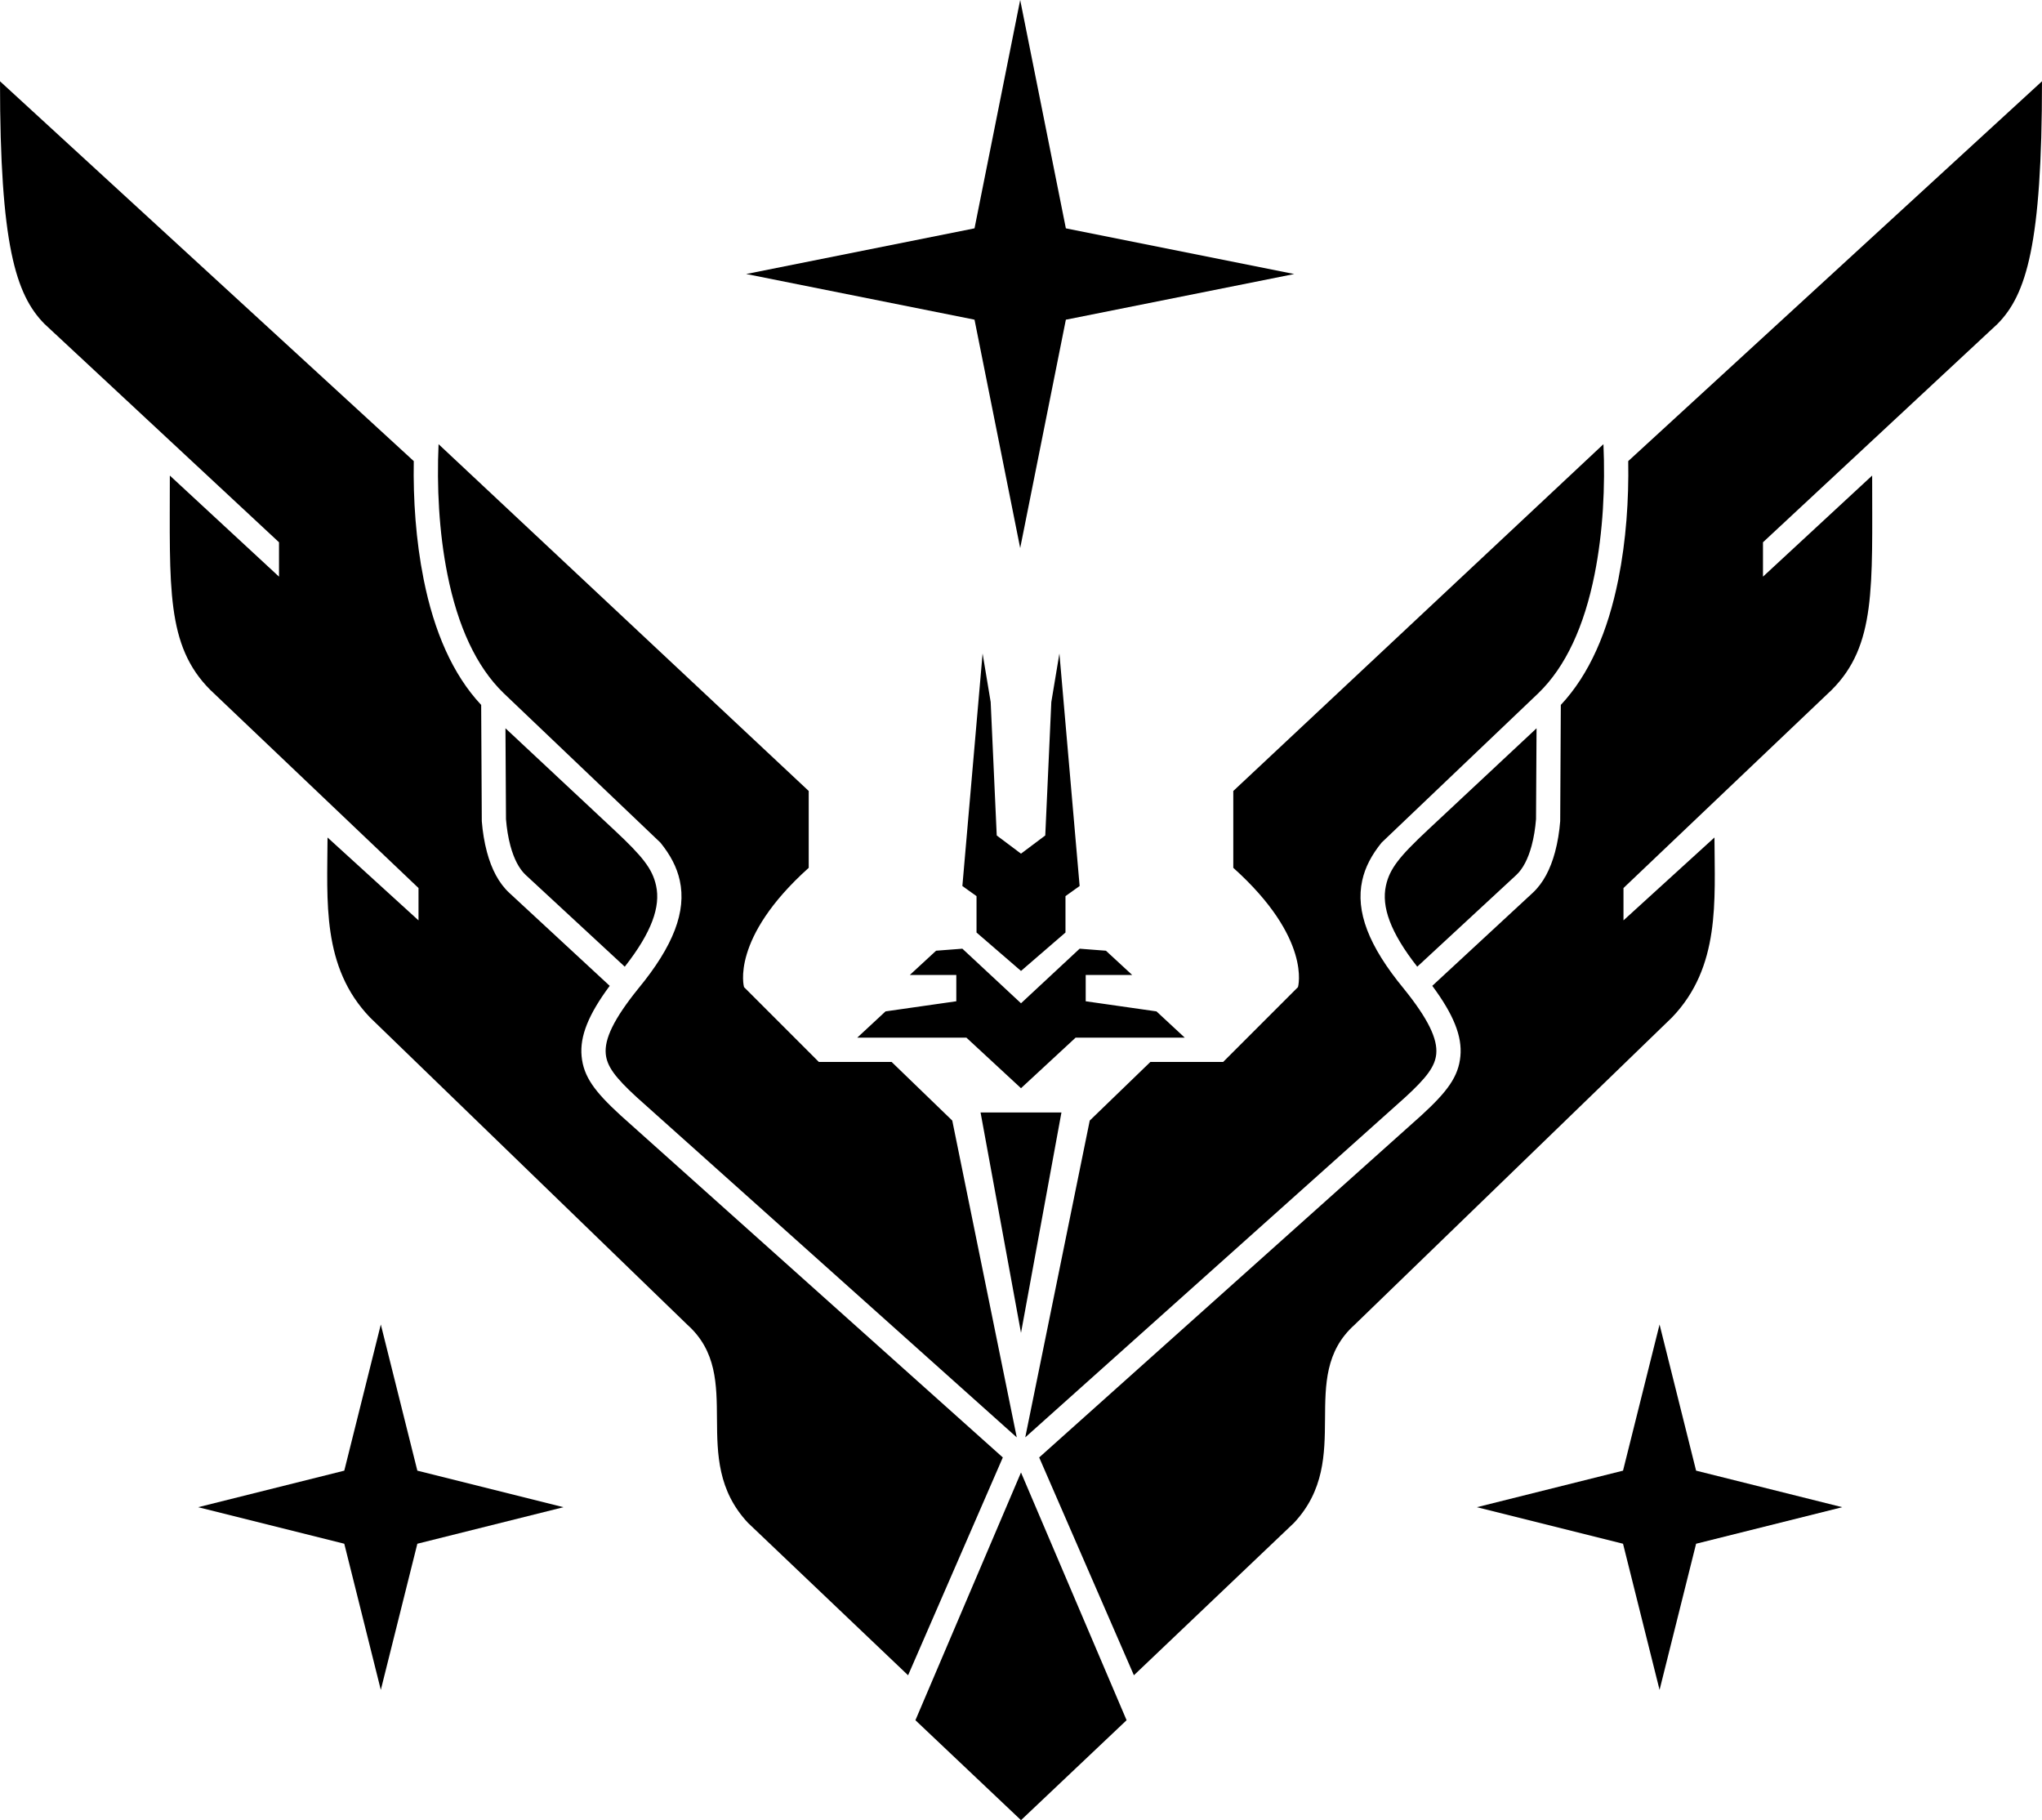 <?xml version="1.0" encoding="UTF-8" standalone="no"?>
<!-- Created with Inkscape (http://www.inkscape.org/) -->

<svg
   xmlns:dc="http://purl.org/dc/elements/1.1/"
   xmlns:cc="http://creativecommons.org/ns#000000"
   xmlns:rdf="http://www.w3.org/1999/02/22-rdf-syntax-ns#000000"
   xmlns:svg="http://www.w3.org/2000/svg"
   xmlns="http://www.w3.org/2000/svg"
   xmlns:sodipodi="http://sodipodi.sourceforge.net/DTD/sodipodi-0.dtd"
   xmlns:inkscape="http://www.inkscape.org/namespaces/inkscape"
   width="252.629mm"
   height="225.163mm"
   viewBox="0 0 895.143 797.821"
   id="svg4184"
   version="1.1"
   inkscape:version="0.48.4 r9939"
   sodipodi:docname="rank-8-cqc.svg"
   inkscape:export-filename="C:\Users\Pedro\Pictures\Frontier Developments\Elite Dangerous\Other\rank-8-cqc.png"
   inkscape:export-xdpi="90"
   inkscape:export-ydpi="90">
  <defs
     id="defs4186" />
  <sodipodi:namedview
     id="base"
     pagecolor="#000000"
     bordercolor="#000000"
     borderopacity="1.0"
     inkscape:pageopacity="0.0"
     inkscape:pageshadow="2"
     inkscape:zoom="1"
     inkscape:cx="447.57129"
     inkscape:cy="398.91046"
     inkscape:document-units="px"
     inkscape:current-layer="layer1"
     showgrid="false"
     fit-margin-top="0"
     fit-margin-left="0"
     fit-margin-right="0"
     fit-margin-bottom="0"
     inkscape:window-width="1680"
     inkscape:window-height="987"
     inkscape:window-x="-8"
     inkscape:window-y="-8"
     inkscape:window-maximized="1" />
  <g
     inkscape:label="Layer 1"
     inkscape:groupmode="layer"
     id="layer1"
     transform="translate(72.571,-133.452)">
    <g
       transform="translate(-0.392,-10.084)"
       id="g3957"
       inkscape:label="Layer 1">
      <g
         transform="translate(-218.713,83.553)"
         id="g3959">
        <g
           transform="matrix(4.004,0,0,4.004,1517.225,-471.679)"
           id="g3961">
          <path
             inkscape:connector-curvature="0"
             id="path3963"
             d="m -230.638,132.779 -5,25 -25,5 25,5 5,25 5,-25 25,-5 -25,-5 z"
             style="fill:#000000;fill-opacity:1;fill-rule:evenodd;stroke:none;stroke-width:1px;stroke-linecap:butt;stroke-linejoin:round;stroke-opacity:1" />
          <path
             id="path3965"
             d="m -300.638,277.778 -4,16 -16,4 16,4 4,16 4,-16 16,-4 -16,-4 -4,-16 z"
             style="color:#000000;clip-rule:nonzero;display:inline;overflow:visible;visibility:visible;opacity:1;isolation:auto;mix-blend-mode:normal;color-interpolation:sRGB;color-interpolation-filters:linearRGB;solid-color:#000000;solid-opacity:1;fill:#000000;fill-opacity:1;fill-rule:evenodd;stroke:none;stroke-width:1px;stroke-linecap:butt;stroke-linejoin:miter;stroke-miterlimit:4;stroke-dasharray:none;stroke-dashoffset:0;stroke-opacity:1;color-rendering:auto;image-rendering:auto;shape-rendering:auto;text-rendering:auto;enable-background:accumulate"
             inkscape:connector-curvature="0" />
          <g
             style="fill:#000000;fill-opacity:1;stroke:none;stroke-linejoin:round"
             transform="matrix(-1,0,0,1,2609.362,1375.417)"
             id="g3967">
            <path
               inkscape:connector-curvature="0"
               id="path3969"
               d="m 2770,-1097.639 -4,16 -16,4 16,4 4,16 4,-16 16,-4 -16,-4 -4,-16 z"
               style="color:#000000;clip-rule:nonzero;display:inline;overflow:visible;visibility:visible;opacity:1;isolation:auto;mix-blend-mode:normal;color-interpolation:sRGB;color-interpolation-filters:linearRGB;solid-color:#000000;solid-opacity:1;fill:#000000;fill-opacity:1;fill-rule:evenodd;stroke:none;stroke-width:1px;stroke-linecap:butt;stroke-linejoin:round;stroke-miterlimit:4;stroke-dasharray:none;stroke-dashoffset:0;stroke-opacity:1;color-rendering:auto;image-rendering:auto;shape-rendering:auto;text-rendering:auto;enable-background:accumulate" />
          </g>
        </g>
        <path
           style="color:#000000;clip-rule:nonzero;display:inline;overflow:visible;visibility:visible;opacity:1;isolation:auto;mix-blend-mode:normal;color-interpolation:sRGB;color-interpolation-filters:linearRGB;solid-color:#000000;solid-opacity:1;fill:#000000;fill-opacity:1;fill-rule:evenodd;stroke:none;stroke-width:4.004px;stroke-linecap:butt;stroke-linejoin:round;stroke-miterlimit:4;stroke-dasharray:none;stroke-dashoffset:0;stroke-opacity:1;color-rendering:auto;image-rendering:auto;shape-rendering:auto;text-rendering:auto;enable-background:accumulate"
           d="m 146.536,95.607 c 0,71.45 6.826,93.534 19.498,106.355 l 102.809,95.717 0,15.066 -47.859,-44.312 c 0.014,49.033 -1.771,74.447 17.727,93.945 l 91.285,86.853 0,14.18 -39.881,-36.336 c -0.09,27.82 -2.66,56.721 18.611,78.877 0,0 138.765,134.375 139.145,134.717 25.702,23.043 -2e-4,58.493 26.588,86.853 l 70.154,66.775 41.523,-95.473 -167.559,-149.955 c -11.434,-10.475 -16.233,-16.992 -17.086,-25.902 -0.84,-8.772 3.008,-18.306 12.322,-30.867 l -44,-40.736 c -4.652,-4.3 -7.796,-10.427 -9.803,-17.873 -1.17,-4.343 -1.897,-8.933 -2.272,-13.566 l -0.27,-50.955 0,0 c -12.5,-13.347 -20.645,-32.176 -25.219,-55.06 -3.416,-17.087 -4.615,-34.892 -4.33,-51.812 L 146.534,95.607 Z m 895.141,0 -181.385,166.49 c 0.285,16.92 -0.914,34.725 -4.33,51.812 -4.574,22.884 -12.719,41.714 -25.219,55.06 l -0.27,50.955 c -0.375,4.633 -1.101,9.223 -2.272,13.566 -2.007,7.446 -5.151,13.573 -9.803,17.873 l -44,40.736 c 9.314,12.561 13.162,22.095 12.322,30.867 -0.853,8.91 -5.652,15.427 -17.086,25.902 l -167.559,149.955 41.523,95.473 70.154,-66.775 c 26.588,-28.36 0.886,-63.81 26.588,-86.853 0.38,-0.342 139.144,-134.717 139.144,-134.717 21.271,-22.156 18.701,-51.057 18.611,-78.877 l -39.881,36.336 0,-14.18 91.285,-86.853 c 19.498,-19.498 17.712,-44.912 17.727,-93.945 l -47.859,44.312 0,-15.066 102.809,-95.717 c 12.672,-12.821 19.498,-34.905 19.498,-106.355 z M 338.788,254.679 c -0.81,18.427 0.136,38.344 3.895,57.145 4.488,22.448 12.556,40.332 24.65,52.01 l 68.727,65.516 c 4.354,5.395 7.187,10.727 8.467,16.58 2.948,13.479 -2.69,28.582 -18.219,47.41 -10.766,13.336 -14.855,22.08 -14.23,28.613 0.521,5.434 4.103,10.299 13.621,19.017 l 166.547,149.051 -28.273,-138.869 -26.588,-25.701 -31.906,0 -32.791,-32.793 c 0,0 -6.204,-21.269 28.359,-52.289 l 0,-33.68 -162.258,-152.01 z m 510.637,0 -162.258,152.01 0,33.68 c 34.563,31.02 28.359,52.289 28.359,52.289 l -32.791,32.793 -31.906,0 -26.588,25.701 -28.273,138.869 166.547,-149.051 c 9.518,-8.719 13.1,-13.584 13.621,-19.017 0.625,-6.533 -3.465,-15.277 -14.23,-28.613 -15.529,-18.828 -21.167,-33.931 -18.219,-47.41 1.28,-5.853 4.113,-11.185 8.467,-16.58 l 68.727,-65.516 c 12.094,-11.678 20.162,-29.562 24.65,-52.01 3.759,-18.801 4.705,-38.718 3.894,-57.145 z m -272.156,91.744 -8.863,101.922 6.203,4.432 0,15.953 19.498,16.838 19.498,-16.838 0,-15.953 6.203,-4.432 -8.863,-101.922 -3.545,21.271 -2.658,58.492 -10.635,7.977 -10.635,-7.977 -2.658,-58.492 -3.545,-21.271 z m -209.16,32.787 0.233,39.853 c 0.326,4.031 0.952,7.998 1.938,11.656 1.531,5.681 3.799,10.1 6.75,12.828 l 43.379,40.16 c 11.86,-15.115 15.733,-26.349 13.73,-35.506 -1.636,-7.477 -5.926,-12.793 -18.324,-24.396 l -47.705,-44.596 z m 451.996,0 -47.705,44.596 c -12.398,11.604 -16.688,16.919 -18.324,24.396 -2.003,9.157 1.871,20.391 13.73,35.506 l 43.379,-40.16 c 2.951,-2.728 5.219,-7.147 6.75,-12.828 0.986,-3.658 1.611,-7.625 1.938,-11.656 l 0.232,-39.853 z m -251.701,96.609 -11.52,0.887 -11.521,10.635 20.383,0 0,11.524 -31.02,4.432 -12.408,11.521 47.859,0 23.93,22.154 23.93,-22.154 47.859,0 -12.408,-11.521 -31.02,-4.432 0,-11.524 20.383,0 -11.521,-10.635 -11.52,-0.887 -25.703,23.928 -25.703,-23.928 z m 7.976,71.787 17.727,96.605 17.727,-96.605 -17.727,0 -17.727,0 z m 17.727,157.799 -46.285,108.594 46.285,43.805 46.285,-43.805 -46.285,-108.594 z"
           id="path3947"
           inkscape:connector-curvature="0" />
      </g>
    </g>
  </g>
</svg>
